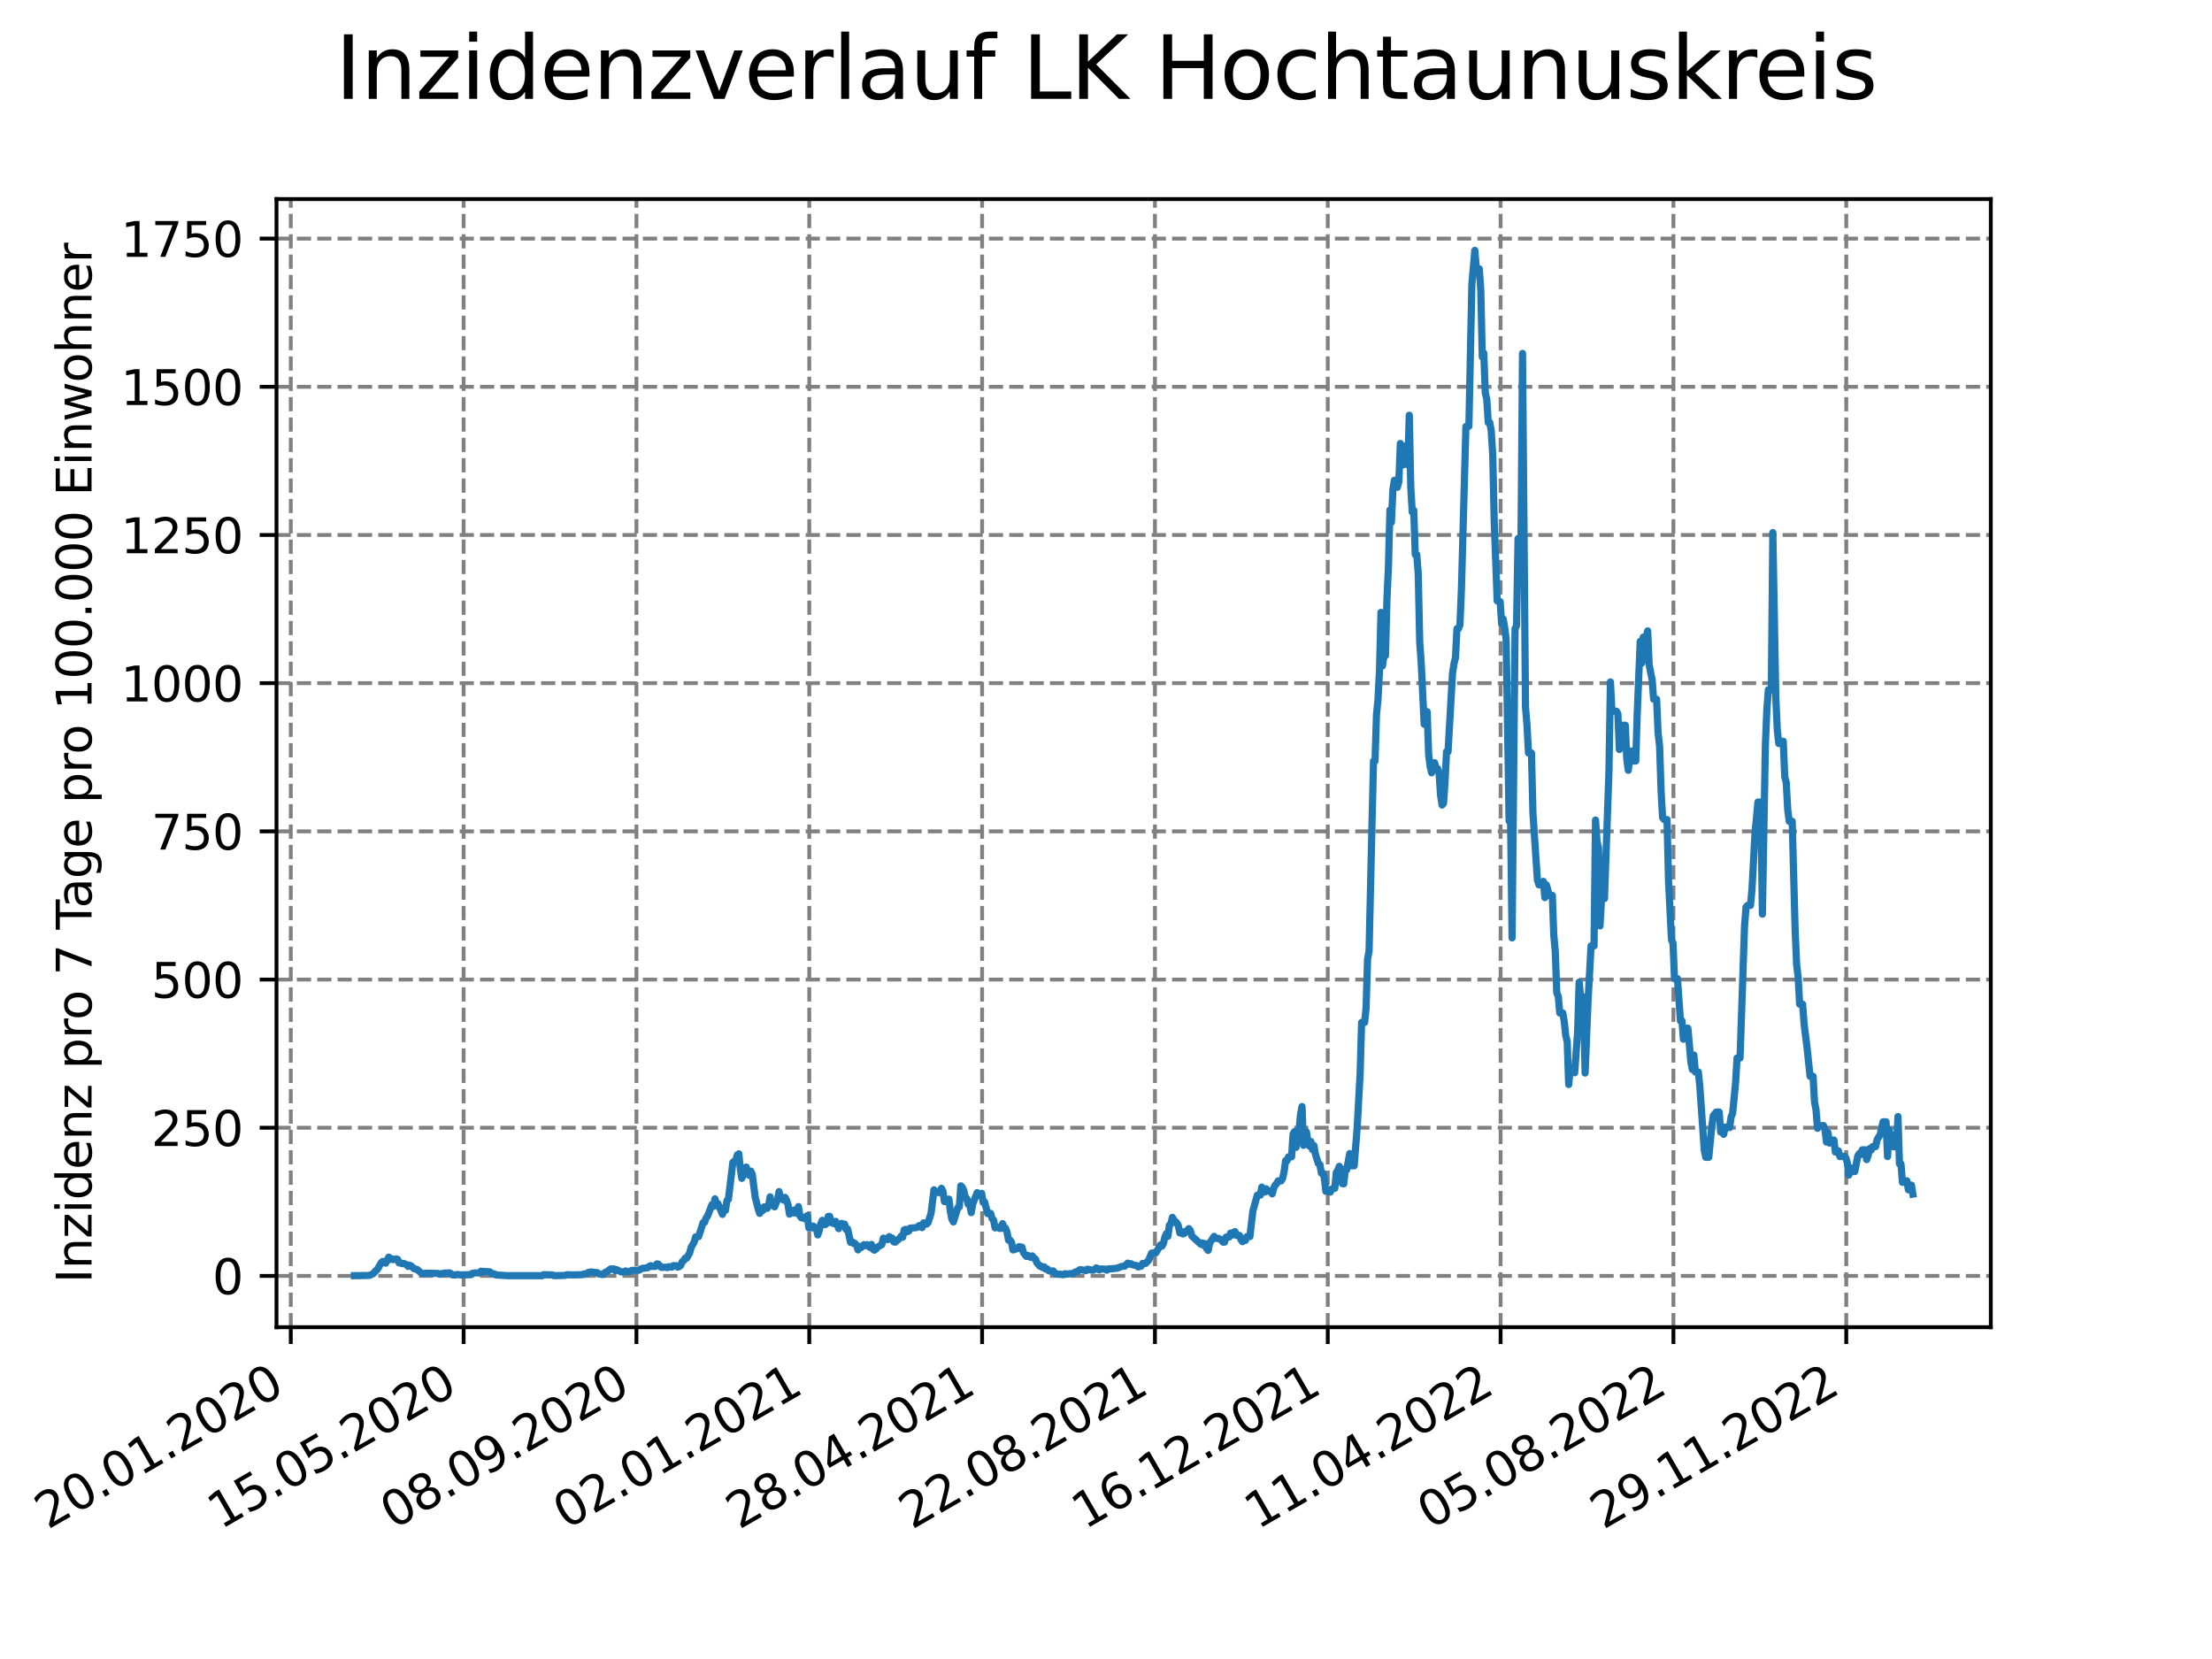 <?xml version="1.0" encoding="utf-8" standalone="no"?>
<!DOCTYPE svg PUBLIC "-//W3C//DTD SVG 1.1//EN"
  "http://www.w3.org/Graphics/SVG/1.1/DTD/svg11.dtd">
<svg xmlns:xlink="http://www.w3.org/1999/xlink" width="460.8pt" height="345.6pt" viewBox="0 0 460.8 345.6" xmlns="http://www.w3.org/2000/svg" version="1.1">
 <defs>
  <style type="text/css">*{stroke-linejoin: round; stroke-linecap: butt}</style>
 </defs>
 <g id="figure_1">
  <g id="patch_1">
   <path d="M 0 345.6 
L 460.8 345.6 
L 460.8 0 
L 0 0 
z
" style="fill: #ffffff"/>
  </g>
  <g id="axes_1">
   <g id="patch_2">
    <path d="M 57.6 276.48 
L 414.72 276.48 
L 414.72 41.472 
L 57.6 41.472 
z
" style="fill: #ffffff"/>
   </g>
   <g id="matplotlib.axis_1">
    <g id="xtick_1">
     <g id="line2d_1">
      <path d="M 60.577 276.48 
L 60.577 41.472 
" clip-path="url(#pf0775603b8)" style="fill: none; stroke-dasharray: 2.96,1.28; stroke-dashoffset: 0; stroke: #808080; stroke-width: 0.8"/>
     </g>
     <g id="line2d_2">
      <defs>
       <path id="m79644bb404" d="M 0 0 
L 0 3.5 
" style="stroke: #000000; stroke-width: 0.8"/>
      </defs>
      <g>
       <use xlink:href="#m79644bb404" x="60.577" y="276.48" style="stroke: #000000; stroke-width: 0.8"/>
      </g>
     </g>
     <g id="text_1">
      <!-- 20.01.2020 -->
      <g transform="translate(9.952 318.689) rotate(-30) scale(0.1 -0.1)">
       <defs>
        <path id="DejaVuSans-32" d="M 1228 531 
L 3431 531 
L 3431 0 
L 469 0 
L 469 531 
Q 828 903 1448 1529 
Q 2069 2156 2228 2338 
Q 2531 2678 2651 2914 
Q 2772 3150 2772 3378 
Q 2772 3750 2511 3984 
Q 2250 4219 1831 4219 
Q 1534 4219 1204 4116 
Q 875 4013 500 3803 
L 500 4441 
Q 881 4594 1212 4672 
Q 1544 4750 1819 4750 
Q 2544 4750 2975 4387 
Q 3406 4025 3406 3419 
Q 3406 3131 3298 2873 
Q 3191 2616 2906 2266 
Q 2828 2175 2409 1742 
Q 1991 1309 1228 531 
z
" transform="scale(0.016)"/>
        <path id="DejaVuSans-30" d="M 2034 4250 
Q 1547 4250 1301 3770 
Q 1056 3291 1056 2328 
Q 1056 1369 1301 889 
Q 1547 409 2034 409 
Q 2525 409 2770 889 
Q 3016 1369 3016 2328 
Q 3016 3291 2770 3770 
Q 2525 4250 2034 4250 
z
M 2034 4750 
Q 2819 4750 3233 4129 
Q 3647 3509 3647 2328 
Q 3647 1150 3233 529 
Q 2819 -91 2034 -91 
Q 1250 -91 836 529 
Q 422 1150 422 2328 
Q 422 3509 836 4129 
Q 1250 4750 2034 4750 
z
" transform="scale(0.016)"/>
        <path id="DejaVuSans-2e" d="M 684 794 
L 1344 794 
L 1344 0 
L 684 0 
L 684 794 
z
" transform="scale(0.016)"/>
        <path id="DejaVuSans-31" d="M 794 531 
L 1825 531 
L 1825 4091 
L 703 3866 
L 703 4441 
L 1819 4666 
L 2450 4666 
L 2450 531 
L 3481 531 
L 3481 0 
L 794 0 
L 794 531 
z
" transform="scale(0.016)"/>
       </defs>
       <use xlink:href="#DejaVuSans-32"/>
       <use xlink:href="#DejaVuSans-30" x="63.623"/>
       <use xlink:href="#DejaVuSans-2e" x="127.246"/>
       <use xlink:href="#DejaVuSans-30" x="159.033"/>
       <use xlink:href="#DejaVuSans-31" x="222.656"/>
       <use xlink:href="#DejaVuSans-2e" x="286.279"/>
       <use xlink:href="#DejaVuSans-32" x="318.066"/>
       <use xlink:href="#DejaVuSans-30" x="381.689"/>
       <use xlink:href="#DejaVuSans-32" x="445.312"/>
       <use xlink:href="#DejaVuSans-30" x="508.936"/>
      </g>
     </g>
    </g>
    <g id="xtick_2">
     <g id="line2d_3">
      <path d="M 96.581 276.48 
L 96.581 41.472 
" clip-path="url(#pf0775603b8)" style="fill: none; stroke-dasharray: 2.96,1.28; stroke-dashoffset: 0; stroke: #808080; stroke-width: 0.8"/>
     </g>
     <g id="line2d_4">
      <g>
       <use xlink:href="#m79644bb404" x="96.581" y="276.48" style="stroke: #000000; stroke-width: 0.8"/>
      </g>
     </g>
     <g id="text_2">
      <!-- 15.05.2020 -->
      <g transform="translate(45.956 318.689) rotate(-30) scale(0.1 -0.1)">
       <defs>
        <path id="DejaVuSans-35" d="M 691 4666 
L 3169 4666 
L 3169 4134 
L 1269 4134 
L 1269 2991 
Q 1406 3038 1543 3061 
Q 1681 3084 1819 3084 
Q 2600 3084 3056 2656 
Q 3513 2228 3513 1497 
Q 3513 744 3044 326 
Q 2575 -91 1722 -91 
Q 1428 -91 1123 -41 
Q 819 9 494 109 
L 494 744 
Q 775 591 1075 516 
Q 1375 441 1709 441 
Q 2250 441 2565 725 
Q 2881 1009 2881 1497 
Q 2881 1984 2565 2268 
Q 2250 2553 1709 2553 
Q 1456 2553 1204 2497 
Q 953 2441 691 2322 
L 691 4666 
z
" transform="scale(0.016)"/>
       </defs>
       <use xlink:href="#DejaVuSans-31"/>
       <use xlink:href="#DejaVuSans-35" x="63.623"/>
       <use xlink:href="#DejaVuSans-2e" x="127.246"/>
       <use xlink:href="#DejaVuSans-30" x="159.033"/>
       <use xlink:href="#DejaVuSans-35" x="222.656"/>
       <use xlink:href="#DejaVuSans-2e" x="286.279"/>
       <use xlink:href="#DejaVuSans-32" x="318.066"/>
       <use xlink:href="#DejaVuSans-30" x="381.689"/>
       <use xlink:href="#DejaVuSans-32" x="445.312"/>
       <use xlink:href="#DejaVuSans-30" x="508.936"/>
      </g>
     </g>
    </g>
    <g id="xtick_3">
     <g id="line2d_5">
      <path d="M 132.585 276.48 
L 132.585 41.472 
" clip-path="url(#pf0775603b8)" style="fill: none; stroke-dasharray: 2.96,1.28; stroke-dashoffset: 0; stroke: #808080; stroke-width: 0.8"/>
     </g>
     <g id="line2d_6">
      <g>
       <use xlink:href="#m79644bb404" x="132.585" y="276.48" style="stroke: #000000; stroke-width: 0.8"/>
      </g>
     </g>
     <g id="text_3">
      <!-- 08.09.2020 -->
      <g transform="translate(81.959 318.689) rotate(-30) scale(0.1 -0.1)">
       <defs>
        <path id="DejaVuSans-38" d="M 2034 2216 
Q 1584 2216 1326 1975 
Q 1069 1734 1069 1313 
Q 1069 891 1326 650 
Q 1584 409 2034 409 
Q 2484 409 2743 651 
Q 3003 894 3003 1313 
Q 3003 1734 2745 1975 
Q 2488 2216 2034 2216 
z
M 1403 2484 
Q 997 2584 770 2862 
Q 544 3141 544 3541 
Q 544 4100 942 4425 
Q 1341 4750 2034 4750 
Q 2731 4750 3128 4425 
Q 3525 4100 3525 3541 
Q 3525 3141 3298 2862 
Q 3072 2584 2669 2484 
Q 3125 2378 3379 2068 
Q 3634 1759 3634 1313 
Q 3634 634 3220 271 
Q 2806 -91 2034 -91 
Q 1263 -91 848 271 
Q 434 634 434 1313 
Q 434 1759 690 2068 
Q 947 2378 1403 2484 
z
M 1172 3481 
Q 1172 3119 1398 2916 
Q 1625 2713 2034 2713 
Q 2441 2713 2670 2916 
Q 2900 3119 2900 3481 
Q 2900 3844 2670 4047 
Q 2441 4250 2034 4250 
Q 1625 4250 1398 4047 
Q 1172 3844 1172 3481 
z
" transform="scale(0.016)"/>
        <path id="DejaVuSans-39" d="M 703 97 
L 703 672 
Q 941 559 1184 500 
Q 1428 441 1663 441 
Q 2288 441 2617 861 
Q 2947 1281 2994 2138 
Q 2813 1869 2534 1725 
Q 2256 1581 1919 1581 
Q 1219 1581 811 2004 
Q 403 2428 403 3163 
Q 403 3881 828 4315 
Q 1253 4750 1959 4750 
Q 2769 4750 3195 4129 
Q 3622 3509 3622 2328 
Q 3622 1225 3098 567 
Q 2575 -91 1691 -91 
Q 1453 -91 1209 -44 
Q 966 3 703 97 
z
M 1959 2075 
Q 2384 2075 2632 2365 
Q 2881 2656 2881 3163 
Q 2881 3666 2632 3958 
Q 2384 4250 1959 4250 
Q 1534 4250 1286 3958 
Q 1038 3666 1038 3163 
Q 1038 2656 1286 2365 
Q 1534 2075 1959 2075 
z
" transform="scale(0.016)"/>
       </defs>
       <use xlink:href="#DejaVuSans-30"/>
       <use xlink:href="#DejaVuSans-38" x="63.623"/>
       <use xlink:href="#DejaVuSans-2e" x="127.246"/>
       <use xlink:href="#DejaVuSans-30" x="159.033"/>
       <use xlink:href="#DejaVuSans-39" x="222.656"/>
       <use xlink:href="#DejaVuSans-2e" x="286.279"/>
       <use xlink:href="#DejaVuSans-32" x="318.066"/>
       <use xlink:href="#DejaVuSans-30" x="381.689"/>
       <use xlink:href="#DejaVuSans-32" x="445.312"/>
       <use xlink:href="#DejaVuSans-30" x="508.936"/>
      </g>
     </g>
    </g>
    <g id="xtick_4">
     <g id="line2d_7">
      <path d="M 168.588 276.48 
L 168.588 41.472 
" clip-path="url(#pf0775603b8)" style="fill: none; stroke-dasharray: 2.96,1.28; stroke-dashoffset: 0; stroke: #808080; stroke-width: 0.8"/>
     </g>
     <g id="line2d_8">
      <g>
       <use xlink:href="#m79644bb404" x="168.588" y="276.48" style="stroke: #000000; stroke-width: 0.8"/>
      </g>
     </g>
     <g id="text_4">
      <!-- 02.01.2021 -->
      <g transform="translate(117.963 318.689) rotate(-30) scale(0.1 -0.1)">
       <use xlink:href="#DejaVuSans-30"/>
       <use xlink:href="#DejaVuSans-32" x="63.623"/>
       <use xlink:href="#DejaVuSans-2e" x="127.246"/>
       <use xlink:href="#DejaVuSans-30" x="159.033"/>
       <use xlink:href="#DejaVuSans-31" x="222.656"/>
       <use xlink:href="#DejaVuSans-2e" x="286.279"/>
       <use xlink:href="#DejaVuSans-32" x="318.066"/>
       <use xlink:href="#DejaVuSans-30" x="381.689"/>
       <use xlink:href="#DejaVuSans-32" x="445.312"/>
       <use xlink:href="#DejaVuSans-31" x="508.936"/>
      </g>
     </g>
    </g>
    <g id="xtick_5">
     <g id="line2d_9">
      <path d="M 204.592 276.48 
L 204.592 41.472 
" clip-path="url(#pf0775603b8)" style="fill: none; stroke-dasharray: 2.96,1.28; stroke-dashoffset: 0; stroke: #808080; stroke-width: 0.8"/>
     </g>
     <g id="line2d_10">
      <g>
       <use xlink:href="#m79644bb404" x="204.592" y="276.48" style="stroke: #000000; stroke-width: 0.8"/>
      </g>
     </g>
     <g id="text_5">
      <!-- 28.04.2021 -->
      <g transform="translate(153.967 318.689) rotate(-30) scale(0.1 -0.1)">
       <defs>
        <path id="DejaVuSans-34" d="M 2419 4116 
L 825 1625 
L 2419 1625 
L 2419 4116 
z
M 2253 4666 
L 3047 4666 
L 3047 1625 
L 3713 1625 
L 3713 1100 
L 3047 1100 
L 3047 0 
L 2419 0 
L 2419 1100 
L 313 1100 
L 313 1709 
L 2253 4666 
z
" transform="scale(0.016)"/>
       </defs>
       <use xlink:href="#DejaVuSans-32"/>
       <use xlink:href="#DejaVuSans-38" x="63.623"/>
       <use xlink:href="#DejaVuSans-2e" x="127.246"/>
       <use xlink:href="#DejaVuSans-30" x="159.033"/>
       <use xlink:href="#DejaVuSans-34" x="222.656"/>
       <use xlink:href="#DejaVuSans-2e" x="286.279"/>
       <use xlink:href="#DejaVuSans-32" x="318.066"/>
       <use xlink:href="#DejaVuSans-30" x="381.689"/>
       <use xlink:href="#DejaVuSans-32" x="445.312"/>
       <use xlink:href="#DejaVuSans-31" x="508.936"/>
      </g>
     </g>
    </g>
    <g id="xtick_6">
     <g id="line2d_11">
      <path d="M 240.596 276.48 
L 240.596 41.472 
" clip-path="url(#pf0775603b8)" style="fill: none; stroke-dasharray: 2.96,1.28; stroke-dashoffset: 0; stroke: #808080; stroke-width: 0.8"/>
     </g>
     <g id="line2d_12">
      <g>
       <use xlink:href="#m79644bb404" x="240.596" y="276.48" style="stroke: #000000; stroke-width: 0.8"/>
      </g>
     </g>
     <g id="text_6">
      <!-- 22.08.2021 -->
      <g transform="translate(189.971 318.689) rotate(-30) scale(0.1 -0.1)">
       <use xlink:href="#DejaVuSans-32"/>
       <use xlink:href="#DejaVuSans-32" x="63.623"/>
       <use xlink:href="#DejaVuSans-2e" x="127.246"/>
       <use xlink:href="#DejaVuSans-30" x="159.033"/>
       <use xlink:href="#DejaVuSans-38" x="222.656"/>
       <use xlink:href="#DejaVuSans-2e" x="286.279"/>
       <use xlink:href="#DejaVuSans-32" x="318.066"/>
       <use xlink:href="#DejaVuSans-30" x="381.689"/>
       <use xlink:href="#DejaVuSans-32" x="445.312"/>
       <use xlink:href="#DejaVuSans-31" x="508.936"/>
      </g>
     </g>
    </g>
    <g id="xtick_7">
     <g id="line2d_13">
      <path d="M 276.6 276.48 
L 276.6 41.472 
" clip-path="url(#pf0775603b8)" style="fill: none; stroke-dasharray: 2.96,1.28; stroke-dashoffset: 0; stroke: #808080; stroke-width: 0.8"/>
     </g>
     <g id="line2d_14">
      <g>
       <use xlink:href="#m79644bb404" x="276.6" y="276.48" style="stroke: #000000; stroke-width: 0.8"/>
      </g>
     </g>
     <g id="text_7">
      <!-- 16.12.2021 -->
      <g transform="translate(225.974 318.689) rotate(-30) scale(0.1 -0.1)">
       <defs>
        <path id="DejaVuSans-36" d="M 2113 2584 
Q 1688 2584 1439 2293 
Q 1191 2003 1191 1497 
Q 1191 994 1439 701 
Q 1688 409 2113 409 
Q 2538 409 2786 701 
Q 3034 994 3034 1497 
Q 3034 2003 2786 2293 
Q 2538 2584 2113 2584 
z
M 3366 4563 
L 3366 3988 
Q 3128 4100 2886 4159 
Q 2644 4219 2406 4219 
Q 1781 4219 1451 3797 
Q 1122 3375 1075 2522 
Q 1259 2794 1537 2939 
Q 1816 3084 2150 3084 
Q 2853 3084 3261 2657 
Q 3669 2231 3669 1497 
Q 3669 778 3244 343 
Q 2819 -91 2113 -91 
Q 1303 -91 875 529 
Q 447 1150 447 2328 
Q 447 3434 972 4092 
Q 1497 4750 2381 4750 
Q 2619 4750 2861 4703 
Q 3103 4656 3366 4563 
z
" transform="scale(0.016)"/>
       </defs>
       <use xlink:href="#DejaVuSans-31"/>
       <use xlink:href="#DejaVuSans-36" x="63.623"/>
       <use xlink:href="#DejaVuSans-2e" x="127.246"/>
       <use xlink:href="#DejaVuSans-31" x="159.033"/>
       <use xlink:href="#DejaVuSans-32" x="222.656"/>
       <use xlink:href="#DejaVuSans-2e" x="286.279"/>
       <use xlink:href="#DejaVuSans-32" x="318.066"/>
       <use xlink:href="#DejaVuSans-30" x="381.689"/>
       <use xlink:href="#DejaVuSans-32" x="445.312"/>
       <use xlink:href="#DejaVuSans-31" x="508.936"/>
      </g>
     </g>
    </g>
    <g id="xtick_8">
     <g id="line2d_15">
      <path d="M 312.603 276.48 
L 312.603 41.472 
" clip-path="url(#pf0775603b8)" style="fill: none; stroke-dasharray: 2.96,1.28; stroke-dashoffset: 0; stroke: #808080; stroke-width: 0.8"/>
     </g>
     <g id="line2d_16">
      <g>
       <use xlink:href="#m79644bb404" x="312.603" y="276.48" style="stroke: #000000; stroke-width: 0.8"/>
      </g>
     </g>
     <g id="text_8">
      <!-- 11.04.2022 -->
      <g transform="translate(261.978 318.689) rotate(-30) scale(0.1 -0.1)">
       <use xlink:href="#DejaVuSans-31"/>
       <use xlink:href="#DejaVuSans-31" x="63.623"/>
       <use xlink:href="#DejaVuSans-2e" x="127.246"/>
       <use xlink:href="#DejaVuSans-30" x="159.033"/>
       <use xlink:href="#DejaVuSans-34" x="222.656"/>
       <use xlink:href="#DejaVuSans-2e" x="286.279"/>
       <use xlink:href="#DejaVuSans-32" x="318.066"/>
       <use xlink:href="#DejaVuSans-30" x="381.689"/>
       <use xlink:href="#DejaVuSans-32" x="445.312"/>
       <use xlink:href="#DejaVuSans-32" x="508.936"/>
      </g>
     </g>
    </g>
    <g id="xtick_9">
     <g id="line2d_17">
      <path d="M 348.607 276.48 
L 348.607 41.472 
" clip-path="url(#pf0775603b8)" style="fill: none; stroke-dasharray: 2.96,1.28; stroke-dashoffset: 0; stroke: #808080; stroke-width: 0.8"/>
     </g>
     <g id="line2d_18">
      <g>
       <use xlink:href="#m79644bb404" x="348.607" y="276.48" style="stroke: #000000; stroke-width: 0.8"/>
      </g>
     </g>
     <g id="text_9">
      <!-- 05.08.2022 -->
      <g transform="translate(297.982 318.689) rotate(-30) scale(0.1 -0.1)">
       <use xlink:href="#DejaVuSans-30"/>
       <use xlink:href="#DejaVuSans-35" x="63.623"/>
       <use xlink:href="#DejaVuSans-2e" x="127.246"/>
       <use xlink:href="#DejaVuSans-30" x="159.033"/>
       <use xlink:href="#DejaVuSans-38" x="222.656"/>
       <use xlink:href="#DejaVuSans-2e" x="286.279"/>
       <use xlink:href="#DejaVuSans-32" x="318.066"/>
       <use xlink:href="#DejaVuSans-30" x="381.689"/>
       <use xlink:href="#DejaVuSans-32" x="445.312"/>
       <use xlink:href="#DejaVuSans-32" x="508.936"/>
      </g>
     </g>
    </g>
    <g id="xtick_10">
     <g id="line2d_19">
      <path d="M 384.611 276.48 
L 384.611 41.472 
" clip-path="url(#pf0775603b8)" style="fill: none; stroke-dasharray: 2.96,1.28; stroke-dashoffset: 0; stroke: #808080; stroke-width: 0.8"/>
     </g>
     <g id="line2d_20">
      <g>
       <use xlink:href="#m79644bb404" x="384.611" y="276.48" style="stroke: #000000; stroke-width: 0.8"/>
      </g>
     </g>
     <g id="text_10">
      <!-- 29.11.2022 -->
      <g transform="translate(333.986 318.689) rotate(-30) scale(0.1 -0.1)">
       <use xlink:href="#DejaVuSans-32"/>
       <use xlink:href="#DejaVuSans-39" x="63.623"/>
       <use xlink:href="#DejaVuSans-2e" x="127.246"/>
       <use xlink:href="#DejaVuSans-31" x="159.033"/>
       <use xlink:href="#DejaVuSans-31" x="222.656"/>
       <use xlink:href="#DejaVuSans-2e" x="286.279"/>
       <use xlink:href="#DejaVuSans-32" x="318.066"/>
       <use xlink:href="#DejaVuSans-30" x="381.689"/>
       <use xlink:href="#DejaVuSans-32" x="445.312"/>
       <use xlink:href="#DejaVuSans-32" x="508.936"/>
      </g>
     </g>
    </g>
   </g>
   <g id="matplotlib.axis_2">
    <g id="ytick_1">
     <g id="line2d_21">
      <path d="M 57.6 265.798 
L 414.72 265.798 
" clip-path="url(#pf0775603b8)" style="fill: none; stroke-dasharray: 2.96,1.28; stroke-dashoffset: 0; stroke: #808080; stroke-width: 0.8"/>
     </g>
     <g id="line2d_22">
      <defs>
       <path id="mff86453c7e" d="M 0 0 
L -3.5 0 
" style="stroke: #000000; stroke-width: 0.8"/>
      </defs>
      <g>
       <use xlink:href="#mff86453c7e" x="57.6" y="265.798" style="stroke: #000000; stroke-width: 0.8"/>
      </g>
     </g>
     <g id="text_11">
      <!-- 0 -->
      <g transform="translate(44.237 269.597) scale(0.1 -0.1)">
       <use xlink:href="#DejaVuSans-30"/>
      </g>
     </g>
    </g>
    <g id="ytick_2">
     <g id="line2d_23">
      <path d="M 57.6 234.927 
L 414.72 234.927 
" clip-path="url(#pf0775603b8)" style="fill: none; stroke-dasharray: 2.96,1.28; stroke-dashoffset: 0; stroke: #808080; stroke-width: 0.8"/>
     </g>
     <g id="line2d_24">
      <g>
       <use xlink:href="#mff86453c7e" x="57.6" y="234.927" style="stroke: #000000; stroke-width: 0.8"/>
      </g>
     </g>
     <g id="text_12">
      <!-- 250 -->
      <g transform="translate(31.512 238.727) scale(0.1 -0.1)">
       <use xlink:href="#DejaVuSans-32"/>
       <use xlink:href="#DejaVuSans-35" x="63.623"/>
       <use xlink:href="#DejaVuSans-30" x="127.246"/>
      </g>
     </g>
    </g>
    <g id="ytick_3">
     <g id="line2d_25">
      <path d="M 57.6 204.057 
L 414.72 204.057 
" clip-path="url(#pf0775603b8)" style="fill: none; stroke-dasharray: 2.96,1.28; stroke-dashoffset: 0; stroke: #808080; stroke-width: 0.8"/>
     </g>
     <g id="line2d_26">
      <g>
       <use xlink:href="#mff86453c7e" x="57.6" y="204.057" style="stroke: #000000; stroke-width: 0.8"/>
      </g>
     </g>
     <g id="text_13">
      <!-- 500 -->
      <g transform="translate(31.512 207.856) scale(0.1 -0.1)">
       <use xlink:href="#DejaVuSans-35"/>
       <use xlink:href="#DejaVuSans-30" x="63.623"/>
       <use xlink:href="#DejaVuSans-30" x="127.246"/>
      </g>
     </g>
    </g>
    <g id="ytick_4">
     <g id="line2d_27">
      <path d="M 57.6 173.187 
L 414.72 173.187 
" clip-path="url(#pf0775603b8)" style="fill: none; stroke-dasharray: 2.96,1.28; stroke-dashoffset: 0; stroke: #808080; stroke-width: 0.8"/>
     </g>
     <g id="line2d_28">
      <g>
       <use xlink:href="#mff86453c7e" x="57.6" y="173.187" style="stroke: #000000; stroke-width: 0.8"/>
      </g>
     </g>
     <g id="text_14">
      <!-- 750 -->
      <g transform="translate(31.512 176.986) scale(0.1 -0.1)">
       <defs>
        <path id="DejaVuSans-37" d="M 525 4666 
L 3525 4666 
L 3525 4397 
L 1831 0 
L 1172 0 
L 2766 4134 
L 525 4134 
L 525 4666 
z
" transform="scale(0.016)"/>
       </defs>
       <use xlink:href="#DejaVuSans-37"/>
       <use xlink:href="#DejaVuSans-35" x="63.623"/>
       <use xlink:href="#DejaVuSans-30" x="127.246"/>
      </g>
     </g>
    </g>
    <g id="ytick_5">
     <g id="line2d_29">
      <path d="M 57.6 142.316 
L 414.72 142.316 
" clip-path="url(#pf0775603b8)" style="fill: none; stroke-dasharray: 2.96,1.28; stroke-dashoffset: 0; stroke: #808080; stroke-width: 0.8"/>
     </g>
     <g id="line2d_30">
      <g>
       <use xlink:href="#mff86453c7e" x="57.6" y="142.316" style="stroke: #000000; stroke-width: 0.8"/>
      </g>
     </g>
     <g id="text_15">
      <!-- 1000 -->
      <g transform="translate(25.15 146.115) scale(0.1 -0.1)">
       <use xlink:href="#DejaVuSans-31"/>
       <use xlink:href="#DejaVuSans-30" x="63.623"/>
       <use xlink:href="#DejaVuSans-30" x="127.246"/>
       <use xlink:href="#DejaVuSans-30" x="190.869"/>
      </g>
     </g>
    </g>
    <g id="ytick_6">
     <g id="line2d_31">
      <path d="M 57.6 111.446 
L 414.72 111.446 
" clip-path="url(#pf0775603b8)" style="fill: none; stroke-dasharray: 2.96,1.28; stroke-dashoffset: 0; stroke: #808080; stroke-width: 0.8"/>
     </g>
     <g id="line2d_32">
      <g>
       <use xlink:href="#mff86453c7e" x="57.6" y="111.446" style="stroke: #000000; stroke-width: 0.8"/>
      </g>
     </g>
     <g id="text_16">
      <!-- 1250 -->
      <g transform="translate(25.15 115.245) scale(0.1 -0.1)">
       <use xlink:href="#DejaVuSans-31"/>
       <use xlink:href="#DejaVuSans-32" x="63.623"/>
       <use xlink:href="#DejaVuSans-35" x="127.246"/>
       <use xlink:href="#DejaVuSans-30" x="190.869"/>
      </g>
     </g>
    </g>
    <g id="ytick_7">
     <g id="line2d_33">
      <path d="M 57.6 80.575 
L 414.72 80.575 
" clip-path="url(#pf0775603b8)" style="fill: none; stroke-dasharray: 2.96,1.28; stroke-dashoffset: 0; stroke: #808080; stroke-width: 0.8"/>
     </g>
     <g id="line2d_34">
      <g>
       <use xlink:href="#mff86453c7e" x="57.6" y="80.575" style="stroke: #000000; stroke-width: 0.8"/>
      </g>
     </g>
     <g id="text_17">
      <!-- 1500 -->
      <g transform="translate(25.15 84.374) scale(0.1 -0.1)">
       <use xlink:href="#DejaVuSans-31"/>
       <use xlink:href="#DejaVuSans-35" x="63.623"/>
       <use xlink:href="#DejaVuSans-30" x="127.246"/>
       <use xlink:href="#DejaVuSans-30" x="190.869"/>
      </g>
     </g>
    </g>
    <g id="ytick_8">
     <g id="line2d_35">
      <path d="M 57.6 49.705 
L 414.72 49.705 
" clip-path="url(#pf0775603b8)" style="fill: none; stroke-dasharray: 2.96,1.28; stroke-dashoffset: 0; stroke: #808080; stroke-width: 0.8"/>
     </g>
     <g id="line2d_36">
      <g>
       <use xlink:href="#mff86453c7e" x="57.6" y="49.705" style="stroke: #000000; stroke-width: 0.8"/>
      </g>
     </g>
     <g id="text_18">
      <!-- 1750 -->
      <g transform="translate(25.15 53.504) scale(0.1 -0.1)">
       <use xlink:href="#DejaVuSans-31"/>
       <use xlink:href="#DejaVuSans-37" x="63.623"/>
       <use xlink:href="#DejaVuSans-35" x="127.246"/>
       <use xlink:href="#DejaVuSans-30" x="190.869"/>
      </g>
     </g>
    </g>
    <g id="text_19">
     <!-- Inzidenz pro 7 Tage pro 100.000 Einwohner -->
     <g transform="translate(19.07 267.301) rotate(-90) scale(0.1 -0.1)">
      <defs>
       <path id="DejaVuSans-49" d="M 628 4666 
L 1259 4666 
L 1259 0 
L 628 0 
L 628 4666 
z
" transform="scale(0.016)"/>
       <path id="DejaVuSans-6e" d="M 3513 2113 
L 3513 0 
L 2938 0 
L 2938 2094 
Q 2938 2591 2744 2837 
Q 2550 3084 2163 3084 
Q 1697 3084 1428 2787 
Q 1159 2491 1159 1978 
L 1159 0 
L 581 0 
L 581 3500 
L 1159 3500 
L 1159 2956 
Q 1366 3272 1645 3428 
Q 1925 3584 2291 3584 
Q 2894 3584 3203 3211 
Q 3513 2838 3513 2113 
z
" transform="scale(0.016)"/>
       <path id="DejaVuSans-7a" d="M 353 3500 
L 3084 3500 
L 3084 2975 
L 922 459 
L 3084 459 
L 3084 0 
L 275 0 
L 275 525 
L 2438 3041 
L 353 3041 
L 353 3500 
z
" transform="scale(0.016)"/>
       <path id="DejaVuSans-69" d="M 603 3500 
L 1178 3500 
L 1178 0 
L 603 0 
L 603 3500 
z
M 603 4863 
L 1178 4863 
L 1178 4134 
L 603 4134 
L 603 4863 
z
" transform="scale(0.016)"/>
       <path id="DejaVuSans-64" d="M 2906 2969 
L 2906 4863 
L 3481 4863 
L 3481 0 
L 2906 0 
L 2906 525 
Q 2725 213 2448 61 
Q 2172 -91 1784 -91 
Q 1150 -91 751 415 
Q 353 922 353 1747 
Q 353 2572 751 3078 
Q 1150 3584 1784 3584 
Q 2172 3584 2448 3432 
Q 2725 3281 2906 2969 
z
M 947 1747 
Q 947 1113 1208 752 
Q 1469 391 1925 391 
Q 2381 391 2643 752 
Q 2906 1113 2906 1747 
Q 2906 2381 2643 2742 
Q 2381 3103 1925 3103 
Q 1469 3103 1208 2742 
Q 947 2381 947 1747 
z
" transform="scale(0.016)"/>
       <path id="DejaVuSans-65" d="M 3597 1894 
L 3597 1613 
L 953 1613 
Q 991 1019 1311 708 
Q 1631 397 2203 397 
Q 2534 397 2845 478 
Q 3156 559 3463 722 
L 3463 178 
Q 3153 47 2828 -22 
Q 2503 -91 2169 -91 
Q 1331 -91 842 396 
Q 353 884 353 1716 
Q 353 2575 817 3079 
Q 1281 3584 2069 3584 
Q 2775 3584 3186 3129 
Q 3597 2675 3597 1894 
z
M 3022 2063 
Q 3016 2534 2758 2815 
Q 2500 3097 2075 3097 
Q 1594 3097 1305 2825 
Q 1016 2553 972 2059 
L 3022 2063 
z
" transform="scale(0.016)"/>
       <path id="DejaVuSans-20" transform="scale(0.016)"/>
       <path id="DejaVuSans-70" d="M 1159 525 
L 1159 -1331 
L 581 -1331 
L 581 3500 
L 1159 3500 
L 1159 2969 
Q 1341 3281 1617 3432 
Q 1894 3584 2278 3584 
Q 2916 3584 3314 3078 
Q 3713 2572 3713 1747 
Q 3713 922 3314 415 
Q 2916 -91 2278 -91 
Q 1894 -91 1617 61 
Q 1341 213 1159 525 
z
M 3116 1747 
Q 3116 2381 2855 2742 
Q 2594 3103 2138 3103 
Q 1681 3103 1420 2742 
Q 1159 2381 1159 1747 
Q 1159 1113 1420 752 
Q 1681 391 2138 391 
Q 2594 391 2855 752 
Q 3116 1113 3116 1747 
z
" transform="scale(0.016)"/>
       <path id="DejaVuSans-72" d="M 2631 2963 
Q 2534 3019 2420 3045 
Q 2306 3072 2169 3072 
Q 1681 3072 1420 2755 
Q 1159 2438 1159 1844 
L 1159 0 
L 581 0 
L 581 3500 
L 1159 3500 
L 1159 2956 
Q 1341 3275 1631 3429 
Q 1922 3584 2338 3584 
Q 2397 3584 2469 3576 
Q 2541 3569 2628 3553 
L 2631 2963 
z
" transform="scale(0.016)"/>
       <path id="DejaVuSans-6f" d="M 1959 3097 
Q 1497 3097 1228 2736 
Q 959 2375 959 1747 
Q 959 1119 1226 758 
Q 1494 397 1959 397 
Q 2419 397 2687 759 
Q 2956 1122 2956 1747 
Q 2956 2369 2687 2733 
Q 2419 3097 1959 3097 
z
M 1959 3584 
Q 2709 3584 3137 3096 
Q 3566 2609 3566 1747 
Q 3566 888 3137 398 
Q 2709 -91 1959 -91 
Q 1206 -91 779 398 
Q 353 888 353 1747 
Q 353 2609 779 3096 
Q 1206 3584 1959 3584 
z
" transform="scale(0.016)"/>
       <path id="DejaVuSans-54" d="M -19 4666 
L 3928 4666 
L 3928 4134 
L 2272 4134 
L 2272 0 
L 1638 0 
L 1638 4134 
L -19 4134 
L -19 4666 
z
" transform="scale(0.016)"/>
       <path id="DejaVuSans-61" d="M 2194 1759 
Q 1497 1759 1228 1600 
Q 959 1441 959 1056 
Q 959 750 1161 570 
Q 1363 391 1709 391 
Q 2188 391 2477 730 
Q 2766 1069 2766 1631 
L 2766 1759 
L 2194 1759 
z
M 3341 1997 
L 3341 0 
L 2766 0 
L 2766 531 
Q 2569 213 2275 61 
Q 1981 -91 1556 -91 
Q 1019 -91 701 211 
Q 384 513 384 1019 
Q 384 1609 779 1909 
Q 1175 2209 1959 2209 
L 2766 2209 
L 2766 2266 
Q 2766 2663 2505 2880 
Q 2244 3097 1772 3097 
Q 1472 3097 1187 3025 
Q 903 2953 641 2809 
L 641 3341 
Q 956 3463 1253 3523 
Q 1550 3584 1831 3584 
Q 2591 3584 2966 3190 
Q 3341 2797 3341 1997 
z
" transform="scale(0.016)"/>
       <path id="DejaVuSans-67" d="M 2906 1791 
Q 2906 2416 2648 2759 
Q 2391 3103 1925 3103 
Q 1463 3103 1205 2759 
Q 947 2416 947 1791 
Q 947 1169 1205 825 
Q 1463 481 1925 481 
Q 2391 481 2648 825 
Q 2906 1169 2906 1791 
z
M 3481 434 
Q 3481 -459 3084 -895 
Q 2688 -1331 1869 -1331 
Q 1566 -1331 1297 -1286 
Q 1028 -1241 775 -1147 
L 775 -588 
Q 1028 -725 1275 -790 
Q 1522 -856 1778 -856 
Q 2344 -856 2625 -561 
Q 2906 -266 2906 331 
L 2906 616 
Q 2728 306 2450 153 
Q 2172 0 1784 0 
Q 1141 0 747 490 
Q 353 981 353 1791 
Q 353 2603 747 3093 
Q 1141 3584 1784 3584 
Q 2172 3584 2450 3431 
Q 2728 3278 2906 2969 
L 2906 3500 
L 3481 3500 
L 3481 434 
z
" transform="scale(0.016)"/>
       <path id="DejaVuSans-45" d="M 628 4666 
L 3578 4666 
L 3578 4134 
L 1259 4134 
L 1259 2753 
L 3481 2753 
L 3481 2222 
L 1259 2222 
L 1259 531 
L 3634 531 
L 3634 0 
L 628 0 
L 628 4666 
z
" transform="scale(0.016)"/>
       <path id="DejaVuSans-77" d="M 269 3500 
L 844 3500 
L 1563 769 
L 2278 3500 
L 2956 3500 
L 3675 769 
L 4391 3500 
L 4966 3500 
L 4050 0 
L 3372 0 
L 2619 2869 
L 1863 0 
L 1184 0 
L 269 3500 
z
" transform="scale(0.016)"/>
       <path id="DejaVuSans-68" d="M 3513 2113 
L 3513 0 
L 2938 0 
L 2938 2094 
Q 2938 2591 2744 2837 
Q 2550 3084 2163 3084 
Q 1697 3084 1428 2787 
Q 1159 2491 1159 1978 
L 1159 0 
L 581 0 
L 581 4863 
L 1159 4863 
L 1159 2956 
Q 1366 3272 1645 3428 
Q 1925 3584 2291 3584 
Q 2894 3584 3203 3211 
Q 3513 2838 3513 2113 
z
" transform="scale(0.016)"/>
      </defs>
      <use xlink:href="#DejaVuSans-49"/>
      <use xlink:href="#DejaVuSans-6e" x="29.492"/>
      <use xlink:href="#DejaVuSans-7a" x="92.871"/>
      <use xlink:href="#DejaVuSans-69" x="145.361"/>
      <use xlink:href="#DejaVuSans-64" x="173.145"/>
      <use xlink:href="#DejaVuSans-65" x="236.621"/>
      <use xlink:href="#DejaVuSans-6e" x="298.145"/>
      <use xlink:href="#DejaVuSans-7a" x="361.523"/>
      <use xlink:href="#DejaVuSans-20" x="414.014"/>
      <use xlink:href="#DejaVuSans-70" x="445.801"/>
      <use xlink:href="#DejaVuSans-72" x="509.277"/>
      <use xlink:href="#DejaVuSans-6f" x="548.141"/>
      <use xlink:href="#DejaVuSans-20" x="609.322"/>
      <use xlink:href="#DejaVuSans-37" x="641.109"/>
      <use xlink:href="#DejaVuSans-20" x="704.732"/>
      <use xlink:href="#DejaVuSans-54" x="736.52"/>
      <use xlink:href="#DejaVuSans-61" x="781.104"/>
      <use xlink:href="#DejaVuSans-67" x="842.383"/>
      <use xlink:href="#DejaVuSans-65" x="905.859"/>
      <use xlink:href="#DejaVuSans-20" x="967.383"/>
      <use xlink:href="#DejaVuSans-70" x="999.17"/>
      <use xlink:href="#DejaVuSans-72" x="1062.646"/>
      <use xlink:href="#DejaVuSans-6f" x="1101.51"/>
      <use xlink:href="#DejaVuSans-20" x="1162.691"/>
      <use xlink:href="#DejaVuSans-31" x="1194.479"/>
      <use xlink:href="#DejaVuSans-30" x="1258.102"/>
      <use xlink:href="#DejaVuSans-30" x="1321.725"/>
      <use xlink:href="#DejaVuSans-2e" x="1385.348"/>
      <use xlink:href="#DejaVuSans-30" x="1417.135"/>
      <use xlink:href="#DejaVuSans-30" x="1480.758"/>
      <use xlink:href="#DejaVuSans-30" x="1544.381"/>
      <use xlink:href="#DejaVuSans-20" x="1608.004"/>
      <use xlink:href="#DejaVuSans-45" x="1639.791"/>
      <use xlink:href="#DejaVuSans-69" x="1702.975"/>
      <use xlink:href="#DejaVuSans-6e" x="1730.758"/>
      <use xlink:href="#DejaVuSans-77" x="1794.137"/>
      <use xlink:href="#DejaVuSans-6f" x="1875.924"/>
      <use xlink:href="#DejaVuSans-68" x="1937.105"/>
      <use xlink:href="#DejaVuSans-6e" x="2000.484"/>
      <use xlink:href="#DejaVuSans-65" x="2063.863"/>
      <use xlink:href="#DejaVuSans-72" x="2125.387"/>
     </g>
    </g>
   </g>
   <g id="line2d_37">
    <path d="M 73.833 265.746 
L 76.936 265.694 
L 77.557 265.433 
L 77.868 265.224 
L 78.178 264.808 
L 78.488 264.599 
L 78.799 264.13 
L 79.42 263.035 
L 79.73 262.775 
L 80.04 262.879 
L 80.351 263.14 
L 80.971 261.889 
L 81.282 262.358 
L 81.592 262.201 
L 81.903 262.41 
L 82.523 262.254 
L 82.834 262.358 
L 83.144 263.088 
L 83.454 263.088 
L 83.765 263.244 
L 84.075 263.192 
L 84.696 263.452 
L 85.006 263.817 
L 85.317 263.557 
L 85.627 263.713 
L 86.248 264.286 
L 86.869 264.443 
L 87.8 265.224 
L 88.11 265.329 
L 88.731 265.224 
L 91.214 265.277 
L 91.524 265.433 
L 92.455 265.224 
L 93.386 265.172 
L 93.697 265.172 
L 94.318 265.589 
L 94.938 265.589 
L 95.249 265.485 
L 95.87 265.589 
L 98.042 265.537 
L 98.353 265.277 
L 98.973 265.172 
L 99.594 265.172 
L 99.904 265.172 
L 100.215 264.808 
L 100.525 265.016 
L 100.836 264.86 
L 102.077 264.964 
L 102.387 265.277 
L 103.008 265.381 
L 103.319 265.589 
L 104.87 265.694 
L 105.802 265.746 
L 112.94 265.746 
L 113.251 265.537 
L 115.113 265.589 
L 115.423 265.746 
L 117.596 265.694 
L 118.217 265.537 
L 119.148 265.589 
L 121.32 265.537 
L 121.631 265.381 
L 122.252 265.329 
L 122.562 265.068 
L 123.183 264.964 
L 123.803 265.068 
L 124.424 265.12 
L 124.735 265.381 
L 125.355 265.485 
L 125.666 265.485 
L 125.976 265.12 
L 126.597 264.808 
L 127.218 264.338 
L 127.838 264.338 
L 128.149 264.703 
L 128.459 264.495 
L 129.39 264.964 
L 130.011 264.964 
L 130.321 264.755 
L 130.632 264.912 
L 131.253 264.86 
L 131.563 264.651 
L 133.115 264.599 
L 133.736 264.234 
L 134.667 264.13 
L 134.977 264.078 
L 135.287 263.765 
L 135.598 263.661 
L 135.908 263.817 
L 136.529 263.817 
L 136.839 263.296 
L 137.15 263.348 
L 137.77 264.026 
L 138.702 263.974 
L 139.012 264.078 
L 139.322 263.869 
L 139.943 263.974 
L 140.253 263.661 
L 140.874 263.661 
L 141.185 263.974 
L 141.495 263.869 
L 141.805 263.609 
L 142.116 262.827 
L 142.426 262.618 
L 142.736 262.097 
L 143.047 262.097 
L 143.668 261.003 
L 143.978 259.856 
L 144.599 258.761 
L 144.909 257.667 
L 145.53 257.615 
L 146.461 254.696 
L 146.771 254.644 
L 147.082 253.758 
L 147.392 253.341 
L 148.013 251.725 
L 148.323 250.943 
L 148.634 251.308 
L 148.944 249.745 
L 149.254 251.1 
L 149.565 250.735 
L 150.496 252.976 
L 150.806 251.777 
L 151.117 252.142 
L 151.427 250.109 
L 151.737 249.849 
L 152.669 242.135 
L 153.289 241.666 
L 153.6 240.571 
L 153.91 240.363 
L 154.22 243.49 
L 154.531 245.471 
L 155.152 244.116 
L 155.462 243.125 
L 155.772 244.532 
L 156.083 244.845 
L 156.393 243.959 
L 156.703 244.585 
L 157.324 249.432 
L 157.945 251.829 
L 158.255 252.768 
L 158.566 252.299 
L 158.876 252.194 
L 159.186 251.412 
L 159.497 251.412 
L 159.807 251.725 
L 160.118 251.152 
L 160.428 249.328 
L 160.738 251.048 
L 161.049 250.943 
L 161.359 251.412 
L 161.98 249.901 
L 162.29 248.233 
L 162.601 249.588 
L 162.911 249.536 
L 163.221 250.005 
L 163.532 249.432 
L 163.842 250.005 
L 164.152 250.943 
L 164.463 252.924 
L 164.773 252.507 
L 165.084 252.663 
L 165.394 252.09 
L 165.704 252.715 
L 166.015 252.455 
L 166.325 251.36 
L 166.636 253.289 
L 166.946 253.706 
L 167.256 253.549 
L 167.567 253.862 
L 167.877 253.914 
L 168.187 253.237 
L 168.498 255.791 
L 168.808 255.53 
L 169.119 255.791 
L 169.429 255.426 
L 170.05 255.999 
L 170.36 257.25 
L 170.67 256.312 
L 170.981 254.905 
L 171.291 254.227 
L 171.602 254.852 
L 171.912 255.113 
L 172.222 254.852 
L 172.533 253.393 
L 172.843 253.393 
L 173.153 254.696 
L 173.774 254.905 
L 174.085 254.435 
L 174.395 255.009 
L 174.705 255.947 
L 175.016 255.061 
L 175.326 254.852 
L 175.636 255.165 
L 175.947 255.009 
L 176.257 256.103 
L 176.568 255.999 
L 177.188 258.814 
L 177.499 258.657 
L 177.809 259.022 
L 178.119 259.022 
L 178.43 259.439 
L 178.74 260.377 
L 179.051 259.648 
L 179.361 259.908 
L 179.982 259.283 
L 180.292 259.491 
L 180.602 259.283 
L 181.223 259.856 
L 181.534 259.231 
L 181.844 260.221 
L 182.154 260.429 
L 182.465 260.221 
L 182.775 259.804 
L 183.706 259.283 
L 184.017 257.928 
L 184.327 258.136 
L 184.637 257.98 
L 184.948 258.24 
L 185.258 257.615 
L 185.569 257.928 
L 185.879 257.928 
L 186.189 258.709 
L 186.5 258.761 
L 187.431 257.928 
L 187.741 257.511 
L 188.052 257.719 
L 188.362 256.208 
L 188.672 256.103 
L 188.983 256.572 
L 189.293 256.468 
L 189.603 255.843 
L 190.845 255.738 
L 191.155 255.634 
L 191.466 255.322 
L 191.776 255.269 
L 192.086 255.738 
L 192.397 254.748 
L 192.707 254.957 
L 193.018 255.009 
L 193.328 254.696 
L 193.949 252.768 
L 194.569 247.868 
L 194.88 248.337 
L 195.19 248.233 
L 195.501 248.442 
L 195.811 248.233 
L 196.121 247.555 
L 196.432 248.129 
L 196.742 250.318 
L 197.052 250.318 
L 197.363 249.953 
L 197.673 249.797 
L 197.984 252.403 
L 198.294 253.966 
L 198.604 254.54 
L 199.535 251.569 
L 199.846 251.412 
L 200.156 247.034 
L 200.467 247.347 
L 200.777 248.025 
L 201.087 249.432 
L 201.398 249.692 
L 201.708 250.891 
L 202.019 250.943 
L 202.329 252.611 
L 202.639 250.787 
L 203.57 248.442 
L 203.881 248.911 
L 204.191 249.015 
L 204.502 248.598 
L 204.812 250.474 
L 205.122 250.422 
L 205.743 252.82 
L 206.053 252.715 
L 206.364 252.768 
L 206.674 253.862 
L 206.985 254.175 
L 207.295 255.791 
L 207.605 255.582 
L 208.226 255.895 
L 208.536 255.895 
L 208.847 254.905 
L 209.157 255.634 
L 209.468 255.843 
L 209.778 256.677 
L 210.088 258.345 
L 210.399 258.345 
L 210.709 258.761 
L 211.019 260.377 
L 211.33 260.325 
L 211.64 260.012 
L 211.951 260.117 
L 212.261 259.7 
L 212.882 259.804 
L 213.192 260.951 
L 213.813 261.732 
L 214.123 261.524 
L 214.744 261.941 
L 215.054 261.628 
L 215.365 262.097 
L 215.675 262.254 
L 215.985 263.035 
L 216.606 263.765 
L 216.917 263.765 
L 217.227 264.078 
L 217.537 263.921 
L 217.848 264.391 
L 218.158 264.338 
L 218.469 264.703 
L 218.779 264.808 
L 219.4 264.755 
L 219.71 265.172 
L 220.02 265.381 
L 221.262 265.485 
L 221.572 265.537 
L 221.883 265.329 
L 222.193 265.433 
L 222.814 265.329 
L 223.435 265.329 
L 224.055 264.964 
L 224.366 264.912 
L 224.986 264.495 
L 225.918 264.599 
L 226.228 264.703 
L 226.538 264.391 
L 227.469 264.599 
L 227.78 264.599 
L 228.401 264.13 
L 229.021 264.547 
L 229.332 264.338 
L 230.263 264.391 
L 230.573 264.599 
L 230.884 264.338 
L 231.815 264.286 
L 232.746 264.182 
L 233.677 263.817 
L 234.298 263.765 
L 234.918 263.14 
L 235.229 263.348 
L 235.539 263.244 
L 235.85 263.452 
L 236.781 263.661 
L 237.091 263.921 
L 237.712 263.765 
L 238.022 263.192 
L 238.643 263.192 
L 239.264 262.566 
L 239.885 261.055 
L 240.505 260.951 
L 240.816 260.951 
L 241.747 259.335 
L 242.057 259.595 
L 242.368 259.022 
L 242.678 257.667 
L 242.988 256.989 
L 243.299 257.563 
L 243.609 255.217 
L 243.919 254.957 
L 244.23 253.602 
L 244.54 254.175 
L 245.161 254.748 
L 245.471 255.374 
L 245.782 256.833 
L 246.092 256.572 
L 246.402 257.042 
L 246.713 256.937 
L 247.023 256.468 
L 247.334 256.416 
L 247.644 255.947 
L 247.954 256.312 
L 248.265 257.458 
L 250.127 259.178 
L 250.437 258.918 
L 250.748 259.439 
L 251.058 259.074 
L 251.368 260.117 
L 251.679 260.481 
L 251.989 258.97 
L 252.92 257.563 
L 253.231 257.98 
L 253.851 257.98 
L 254.472 258.345 
L 254.783 258.761 
L 255.093 258.761 
L 255.403 257.719 
L 256.024 257.719 
L 256.335 256.885 
L 256.645 257.302 
L 256.955 256.729 
L 257.266 256.572 
L 257.576 257.354 
L 258.197 257.354 
L 258.507 258.188 
L 258.818 258.657 
L 259.128 258.449 
L 259.438 258.397 
L 259.749 257.615 
L 260.369 257.615 
L 260.99 252.299 
L 261.921 248.963 
L 262.542 248.963 
L 262.852 247.295 
L 263.473 248.337 
L 263.784 247.66 
L 264.094 248.129 
L 264.715 248.129 
L 265.025 248.702 
L 265.335 247.503 
L 265.646 246.878 
L 265.956 246.565 
L 266.267 245.992 
L 266.887 245.992 
L 267.198 245.471 
L 267.508 244.011 
L 267.818 241.77 
L 268.129 241.77 
L 268.439 240.988 
L 269.06 240.988 
L 269.37 236.245 
L 269.681 235.724 
L 269.991 239.008 
L 270.301 236.037 
L 270.612 235.463 
L 270.922 232.18 
L 271.233 230.512 
L 271.543 238.591 
L 271.853 237.861 
L 272.164 235.828 
L 272.474 237.965 
L 272.785 238.747 
L 273.095 237.809 
L 273.405 239.477 
L 273.716 238.643 
L 274.026 240.467 
L 274.647 242.396 
L 274.957 242.604 
L 275.268 244.376 
L 275.578 244.376 
L 275.888 245.419 
L 276.199 248.181 
L 276.819 248.129 
L 277.13 248.337 
L 277.44 247.66 
L 278.061 247.555 
L 278.371 244.272 
L 278.682 243.803 
L 278.992 242.969 
L 279.302 243.438 
L 279.613 246.565 
L 279.923 246.617 
L 280.234 243.803 
L 280.544 243.699 
L 281.165 240.311 
L 281.475 242.865 
L 282.096 242.865 
L 282.717 234.994 
L 283.337 223.736 
L 283.648 212.999 
L 284.268 212.999 
L 284.579 210.028 
L 284.889 199.813 
L 285.2 198.145 
L 285.82 171.355 
L 286.131 158.533 
L 286.441 158.533 
L 286.751 148.838 
L 287.062 145.711 
L 287.372 139.769 
L 287.683 127.573 
L 287.993 138.727 
L 288.303 136.59 
L 288.614 136.59 
L 288.924 124.915 
L 289.235 118.139 
L 289.545 106.256 
L 289.855 108.81 
L 290.166 101.982 
L 290.476 100.053 
L 290.786 100.053 
L 291.097 101.513 
L 291.407 100.314 
L 291.718 92.392 
L 292.028 96.196 
L 292.338 96.822 
L 292.649 92.913 
L 292.959 92.913 
L 293.269 96.822 
L 293.58 86.502 
L 293.89 101.513 
L 294.201 106.673 
L 294.511 106.308 
L 294.821 115.533 
L 295.132 115.533 
L 295.442 119.442 
L 295.752 133.723 
L 296.063 138.102 
L 296.684 150.871 
L 296.994 148.265 
L 297.304 148.265 
L 297.615 157.23 
L 297.925 159.68 
L 298.235 160.983 
L 298.546 159.106 
L 298.856 158.898 
L 299.167 160.097 
L 299.477 160.097 
L 299.787 161.087 
L 300.098 165.674 
L 300.408 167.706 
L 300.718 167.341 
L 301.029 162.859 
L 301.339 156.604 
L 301.65 156.604 
L 302.581 140.343 
L 302.891 138.258 
L 303.201 137.007 
L 303.512 130.961 
L 303.822 130.961 
L 304.133 130.179 
L 304.443 122.726 
L 305.374 88.847 
L 305.995 88.795 
L 306.616 59.243 
L 307.236 52.154 
L 307.547 55.959 
L 308.168 56.011 
L 308.478 60.546 
L 308.788 74.358 
L 309.099 73.576 
L 309.409 81.863 
L 309.719 83.114 
L 310.03 88.013 
L 310.34 88.013 
L 310.651 89.785 
L 310.961 94.737 
L 311.271 108.549 
L 311.892 125.176 
L 312.202 125.332 
L 312.513 125.332 
L 312.823 129.971 
L 313.134 128.928 
L 313.444 130.648 
L 313.754 133.098 
L 314.375 171.042 
L 314.685 171.042 
L 314.996 195.382 
L 315.617 130.961 
L 315.927 130.336 
L 316.237 112.197 
L 316.858 112.197 
L 317.168 73.628 
L 317.789 147.327 
L 318.1 151.028 
L 318.41 156.865 
L 319.031 156.865 
L 319.341 169.426 
L 320.272 183.343 
L 320.583 184.333 
L 321.203 184.333 
L 321.514 183.603 
L 321.824 186.991 
L 322.134 184.333 
L 322.755 186.522 
L 323.376 186.522 
L 323.686 194.861 
L 323.997 198.301 
L 324.307 206.849 
L 324.618 207.527 
L 324.928 211.019 
L 325.549 211.019 
L 325.859 212.791 
L 326.169 215.71 
L 326.48 217.013 
L 326.79 225.925 
L 327.101 222.694 
L 327.721 222.694 
L 328.032 223.476 
L 328.652 214.876 
L 328.963 204.608 
L 329.273 207.683 
L 329.894 207.683 
L 330.204 223.528 
L 330.825 208.413 
L 331.446 197.05 
L 332.067 197.05 
L 332.377 170.834 
L 332.687 175.264 
L 332.998 176.567 
L 333.308 192.881 
L 333.618 187.199 
L 334.239 187.199 
L 335.17 160.878 
L 335.481 142.063 
L 335.791 148.109 
L 336.722 148.161 
L 337.033 148.682 
L 337.343 156.135 
L 337.653 154.415 
L 337.964 151.08 
L 338.584 151.08 
L 338.895 158.22 
L 339.205 160.461 
L 339.516 158.012 
L 339.826 156.448 
L 340.136 158.533 
L 340.757 158.533 
L 341.067 148.526 
L 341.688 133.619 
L 341.999 138.154 
L 342.309 132.733 
L 342.93 132.733 
L 343.24 131.43 
L 343.551 138.519 
L 344.171 141.594 
L 344.482 145.659 
L 345.102 145.659 
L 345.413 152.695 
L 345.723 155.406 
L 346.034 164.735 
L 346.344 170.312 
L 346.654 170.729 
L 347.275 170.729 
L 347.585 183.551 
L 348.206 195.799 
L 348.517 196.425 
L 348.827 203.878 
L 349.448 203.878 
L 350.068 212.687 
L 350.379 212.634 
L 350.689 216.491 
L 351 214.198 
L 351.62 214.198 
L 352.241 221.234 
L 352.551 222.798 
L 352.862 219.775 
L 353.172 223.319 
L 353.793 223.319 
L 354.103 226.29 
L 355.034 239.633 
L 355.345 241.093 
L 355.966 241.093 
L 356.586 234.734 
L 356.897 232.44 
L 357.517 231.659 
L 358.138 231.659 
L 358.449 235.828 
L 358.759 235.307 
L 359.069 236.297 
L 359.38 234.786 
L 360.001 234.89 
L 360.311 234.89 
L 360.621 232.649 
L 360.932 231.971 
L 361.552 225.56 
L 361.863 220.4 
L 362.484 220.4 
L 363.415 193.037 
L 363.725 188.972 
L 364.035 188.607 
L 364.656 188.607 
L 364.967 185.323 
L 365.587 173.804 
L 366.208 167.081 
L 366.829 167.081 
L 367.139 190.431 
L 367.76 155.249 
L 368.07 147.796 
L 368.381 143.679 
L 369.001 143.679 
L 369.312 110.947 
L 369.933 145.346 
L 370.243 152.07 
L 370.553 154.885 
L 371.174 154.885 
L 371.484 154.415 
L 371.795 161.817 
L 372.105 162.963 
L 372.416 168.697 
L 372.726 171.094 
L 373.347 171.094 
L 373.967 193.975 
L 374.278 201.064 
L 374.588 203.513 
L 374.899 209.195 
L 375.519 209.195 
L 375.83 213.364 
L 376.45 218.316 
L 377.071 224.205 
L 377.692 224.205 
L 378.002 229.626 
L 378.313 231.19 
L 378.623 235.046 
L 378.934 234.525 
L 379.865 234.473 
L 380.175 235.307 
L 380.485 237.913 
L 380.796 235.933 
L 381.106 238.122 
L 381.417 237.496 
L 382.037 237.496 
L 382.348 239.998 
L 382.658 239.789 
L 382.968 239.737 
L 383.279 240.936 
L 384.21 240.884 
L 384.52 241.197 
L 384.831 242.239 
L 385.141 244.793 
L 385.451 243.282 
L 385.762 244.063 
L 386.383 244.063 
L 387.003 240.832 
L 387.314 240.311 
L 387.624 240.519 
L 387.934 239.529 
L 388.555 239.529 
L 388.866 241.562 
L 389.176 240.676 
L 389.486 239.268 
L 389.797 239.581 
L 390.107 238.851 
L 390.728 238.851 
L 391.038 237.392 
L 391.659 236.402 
L 392.28 233.691 
L 392.9 233.691 
L 393.211 240.936 
L 393.521 235.359 
L 393.832 237.288 
L 394.142 236.35 
L 394.452 238.903 
L 395.073 238.903 
L 395.384 232.597 
L 395.694 242.448 
L 396.004 242.448 
L 396.315 246.305 
L 396.625 245.992 
L 397.246 245.992 
L 397.556 247.868 
L 398.177 246.878 
L 398.487 248.754 
L 398.487 248.754 
" clip-path="url(#pf0775603b8)" style="fill: none; stroke: #1f77b4; stroke-width: 1.5; stroke-linecap: square"/>
   </g>
   <g id="patch_3">
    <path d="M 57.6 276.48 
L 57.6 41.472 
" style="fill: none; stroke: #000000; stroke-width: 0.8; stroke-linejoin: miter; stroke-linecap: square"/>
   </g>
   <g id="patch_4">
    <path d="M 414.72 276.48 
L 414.72 41.472 
" style="fill: none; stroke: #000000; stroke-width: 0.8; stroke-linejoin: miter; stroke-linecap: square"/>
   </g>
   <g id="patch_5">
    <path d="M 57.6 276.48 
L 414.72 276.48 
" style="fill: none; stroke: #000000; stroke-width: 0.8; stroke-linejoin: miter; stroke-linecap: square"/>
   </g>
   <g id="patch_6">
    <path d="M 57.6 41.472 
L 414.72 41.472 
" style="fill: none; stroke: #000000; stroke-width: 0.8; stroke-linejoin: miter; stroke-linecap: square"/>
   </g>
  </g>
  <g id="text_20">
   <!-- Inzidenzverlauf LK Hochtaunuskreis -->
   <g transform="translate(69.843 20.589) scale(0.18 -0.18)">
    <defs>
     <path id="DejaVuSans-76" d="M 191 3500 
L 800 3500 
L 1894 563 
L 2988 3500 
L 3597 3500 
L 2284 0 
L 1503 0 
L 191 3500 
z
" transform="scale(0.016)"/>
     <path id="DejaVuSans-6c" d="M 603 4863 
L 1178 4863 
L 1178 0 
L 603 0 
L 603 4863 
z
" transform="scale(0.016)"/>
     <path id="DejaVuSans-75" d="M 544 1381 
L 544 3500 
L 1119 3500 
L 1119 1403 
Q 1119 906 1312 657 
Q 1506 409 1894 409 
Q 2359 409 2629 706 
Q 2900 1003 2900 1516 
L 2900 3500 
L 3475 3500 
L 3475 0 
L 2900 0 
L 2900 538 
Q 2691 219 2414 64 
Q 2138 -91 1772 -91 
Q 1169 -91 856 284 
Q 544 659 544 1381 
z
M 1991 3584 
L 1991 3584 
z
" transform="scale(0.016)"/>
     <path id="DejaVuSans-66" d="M 2375 4863 
L 2375 4384 
L 1825 4384 
Q 1516 4384 1395 4259 
Q 1275 4134 1275 3809 
L 1275 3500 
L 2222 3500 
L 2222 3053 
L 1275 3053 
L 1275 0 
L 697 0 
L 697 3053 
L 147 3053 
L 147 3500 
L 697 3500 
L 697 3744 
Q 697 4328 969 4595 
Q 1241 4863 1831 4863 
L 2375 4863 
z
" transform="scale(0.016)"/>
     <path id="DejaVuSans-4c" d="M 628 4666 
L 1259 4666 
L 1259 531 
L 3531 531 
L 3531 0 
L 628 0 
L 628 4666 
z
" transform="scale(0.016)"/>
     <path id="DejaVuSans-4b" d="M 628 4666 
L 1259 4666 
L 1259 2694 
L 3353 4666 
L 4166 4666 
L 1850 2491 
L 4331 0 
L 3500 0 
L 1259 2247 
L 1259 0 
L 628 0 
L 628 4666 
z
" transform="scale(0.016)"/>
     <path id="DejaVuSans-48" d="M 628 4666 
L 1259 4666 
L 1259 2753 
L 3553 2753 
L 3553 4666 
L 4184 4666 
L 4184 0 
L 3553 0 
L 3553 2222 
L 1259 2222 
L 1259 0 
L 628 0 
L 628 4666 
z
" transform="scale(0.016)"/>
     <path id="DejaVuSans-63" d="M 3122 3366 
L 3122 2828 
Q 2878 2963 2633 3030 
Q 2388 3097 2138 3097 
Q 1578 3097 1268 2742 
Q 959 2388 959 1747 
Q 959 1106 1268 751 
Q 1578 397 2138 397 
Q 2388 397 2633 464 
Q 2878 531 3122 666 
L 3122 134 
Q 2881 22 2623 -34 
Q 2366 -91 2075 -91 
Q 1284 -91 818 406 
Q 353 903 353 1747 
Q 353 2603 823 3093 
Q 1294 3584 2113 3584 
Q 2378 3584 2631 3529 
Q 2884 3475 3122 3366 
z
" transform="scale(0.016)"/>
     <path id="DejaVuSans-74" d="M 1172 4494 
L 1172 3500 
L 2356 3500 
L 2356 3053 
L 1172 3053 
L 1172 1153 
Q 1172 725 1289 603 
Q 1406 481 1766 481 
L 2356 481 
L 2356 0 
L 1766 0 
Q 1100 0 847 248 
Q 594 497 594 1153 
L 594 3053 
L 172 3053 
L 172 3500 
L 594 3500 
L 594 4494 
L 1172 4494 
z
" transform="scale(0.016)"/>
     <path id="DejaVuSans-73" d="M 2834 3397 
L 2834 2853 
Q 2591 2978 2328 3040 
Q 2066 3103 1784 3103 
Q 1356 3103 1142 2972 
Q 928 2841 928 2578 
Q 928 2378 1081 2264 
Q 1234 2150 1697 2047 
L 1894 2003 
Q 2506 1872 2764 1633 
Q 3022 1394 3022 966 
Q 3022 478 2636 193 
Q 2250 -91 1575 -91 
Q 1294 -91 989 -36 
Q 684 19 347 128 
L 347 722 
Q 666 556 975 473 
Q 1284 391 1588 391 
Q 1994 391 2212 530 
Q 2431 669 2431 922 
Q 2431 1156 2273 1281 
Q 2116 1406 1581 1522 
L 1381 1569 
Q 847 1681 609 1914 
Q 372 2147 372 2553 
Q 372 3047 722 3315 
Q 1072 3584 1716 3584 
Q 2034 3584 2315 3537 
Q 2597 3491 2834 3397 
z
" transform="scale(0.016)"/>
     <path id="DejaVuSans-6b" d="M 581 4863 
L 1159 4863 
L 1159 1991 
L 2875 3500 
L 3609 3500 
L 1753 1863 
L 3688 0 
L 2938 0 
L 1159 1709 
L 1159 0 
L 581 0 
L 581 4863 
z
" transform="scale(0.016)"/>
    </defs>
    <use xlink:href="#DejaVuSans-49"/>
    <use xlink:href="#DejaVuSans-6e" x="29.492"/>
    <use xlink:href="#DejaVuSans-7a" x="92.871"/>
    <use xlink:href="#DejaVuSans-69" x="145.361"/>
    <use xlink:href="#DejaVuSans-64" x="173.145"/>
    <use xlink:href="#DejaVuSans-65" x="236.621"/>
    <use xlink:href="#DejaVuSans-6e" x="298.145"/>
    <use xlink:href="#DejaVuSans-7a" x="361.523"/>
    <use xlink:href="#DejaVuSans-76" x="414.014"/>
    <use xlink:href="#DejaVuSans-65" x="473.193"/>
    <use xlink:href="#DejaVuSans-72" x="534.717"/>
    <use xlink:href="#DejaVuSans-6c" x="575.83"/>
    <use xlink:href="#DejaVuSans-61" x="603.613"/>
    <use xlink:href="#DejaVuSans-75" x="664.893"/>
    <use xlink:href="#DejaVuSans-66" x="728.271"/>
    <use xlink:href="#DejaVuSans-20" x="763.477"/>
    <use xlink:href="#DejaVuSans-4c" x="795.264"/>
    <use xlink:href="#DejaVuSans-4b" x="850.977"/>
    <use xlink:href="#DejaVuSans-20" x="916.553"/>
    <use xlink:href="#DejaVuSans-48" x="948.34"/>
    <use xlink:href="#DejaVuSans-6f" x="1023.535"/>
    <use xlink:href="#DejaVuSans-63" x="1084.717"/>
    <use xlink:href="#DejaVuSans-68" x="1139.697"/>
    <use xlink:href="#DejaVuSans-74" x="1203.076"/>
    <use xlink:href="#DejaVuSans-61" x="1242.285"/>
    <use xlink:href="#DejaVuSans-75" x="1303.564"/>
    <use xlink:href="#DejaVuSans-6e" x="1366.943"/>
    <use xlink:href="#DejaVuSans-75" x="1430.322"/>
    <use xlink:href="#DejaVuSans-73" x="1493.701"/>
    <use xlink:href="#DejaVuSans-6b" x="1545.801"/>
    <use xlink:href="#DejaVuSans-72" x="1603.711"/>
    <use xlink:href="#DejaVuSans-65" x="1642.574"/>
    <use xlink:href="#DejaVuSans-69" x="1704.098"/>
    <use xlink:href="#DejaVuSans-73" x="1731.881"/>
   </g>
  </g>
 </g>
 <defs>
  <clipPath id="pf0775603b8">
   <rect x="57.6" y="41.472" width="357.12" height="235.008"/>
  </clipPath>
 </defs>
</svg>
